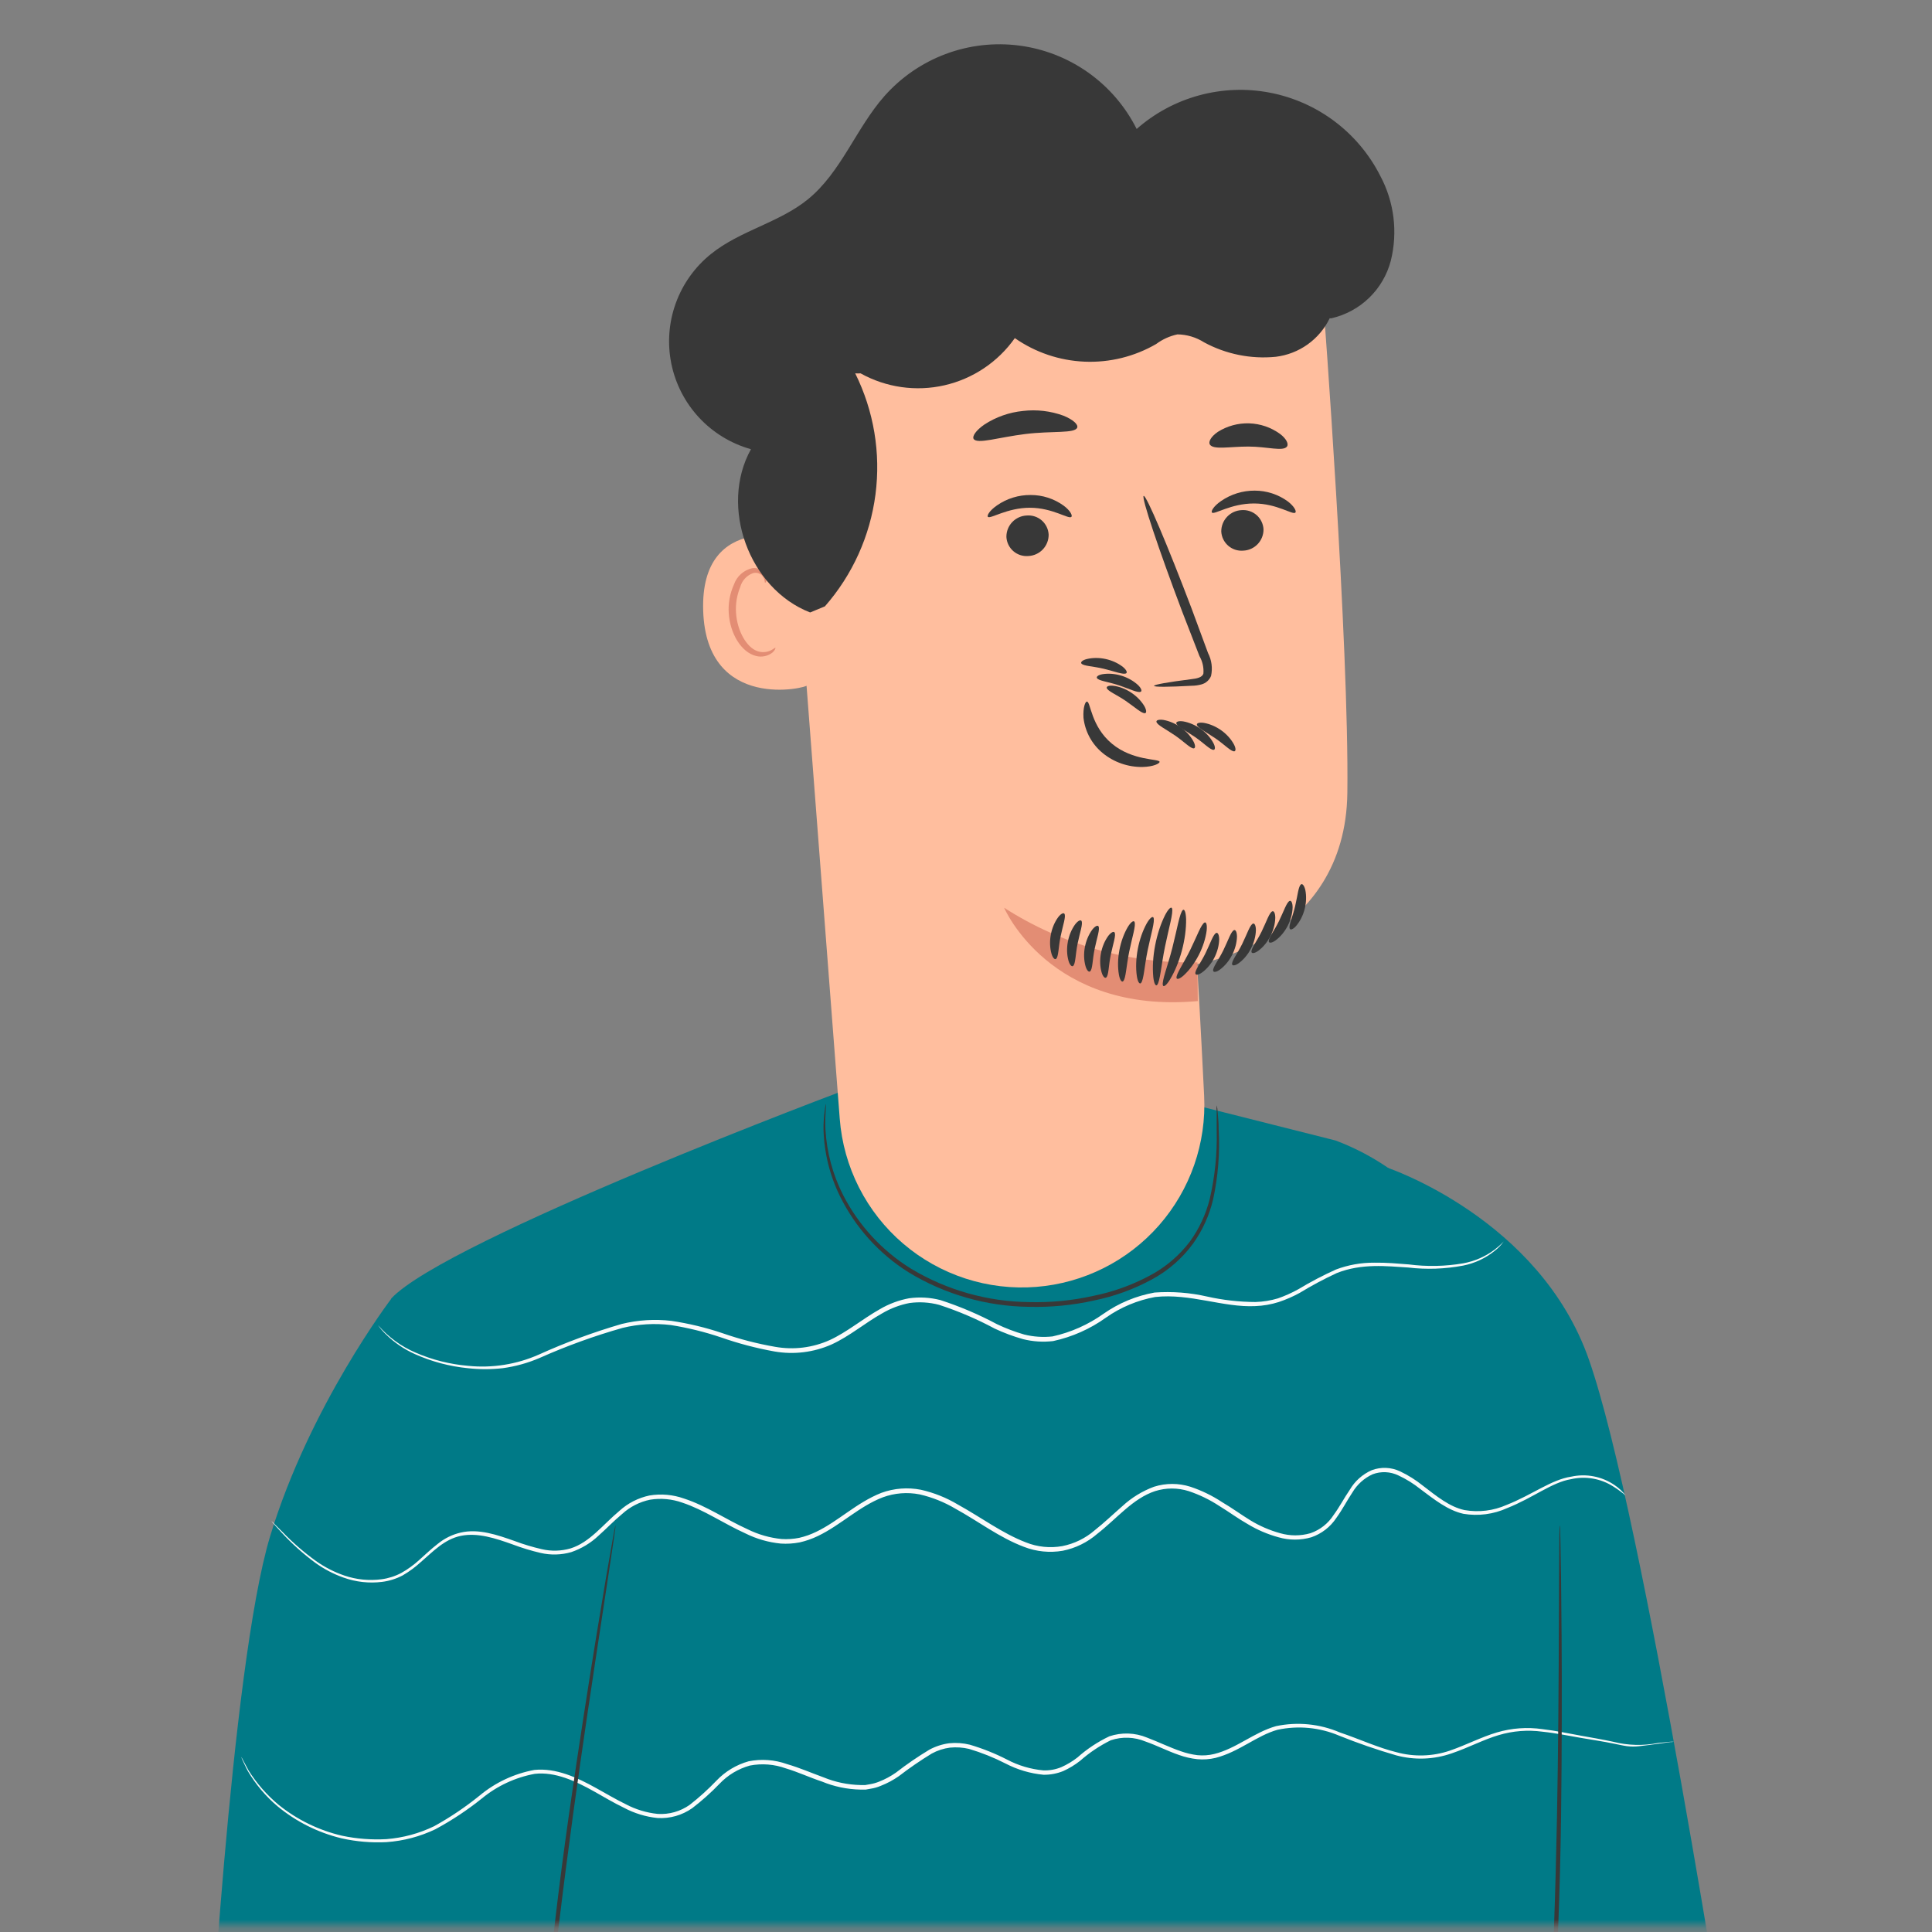 <svg width="236" height="236" viewBox="0 0 236 236" fill="none" xmlns="http://www.w3.org/2000/svg">
<rect x="0" y="0" width="236" height="236" fill="#808080" stroke="none"/>
<mask id="mask0" mask-type="alpha" maskUnits="userSpaceOnUse" x="0" y="0" width="236" height="236">
<rect width="235" height="235" transform="matrix(-1 0 0 1 235.998 0.302)" fill="#C4C4C4"/>
</mask>
<g mask="url(#mask0)">
<path fill-rule="evenodd" clip-rule="evenodd" d="M66.782 255.487H188.982L190.762 209.24C190.762 209.24 194.568 151.11 163.134 139.313L146.284 135.064L104.719 132.606C103.373 133.051 54.524 151.426 47.806 158.599L66.782 255.487Z" fill="#007A87"/>
<path d="M169.468 142.639C169.468 142.639 188.076 148.845 194.093 166.085C200.766 185.126 211.635 255.203 211.635 255.203H187.275L169.468 142.639Z" fill="#007A87"/>
<path d="M47.831 158.599C47.831 158.599 37.82 171.724 32.993 187.673C28.166 203.623 25.363 255.52 25.363 255.52H75.989L78.072 208.472C78.072 208.472 83.122 140.615 47.831 158.599Z" fill="#007A87"/>
<path d="M198.588 182.69C198.198 182.184 197.728 181.745 197.198 181.389C196.435 180.872 195.575 180.516 194.671 180.342C193.767 180.168 192.836 180.18 191.937 180.377C189.512 180.733 187.154 182.601 184.051 183.825C182.432 184.545 180.635 184.766 178.89 184.459C177.066 184.069 175.476 182.757 173.807 181.478C172.952 180.789 172.019 180.203 171.027 179.732C170.489 179.478 169.906 179.334 169.312 179.309C168.718 179.284 168.125 179.379 167.568 179.587C166.438 180.082 165.496 180.924 164.876 181.989C164.186 182.99 163.63 184.08 162.907 185.059C162.243 186.098 161.248 186.882 160.082 187.284C158.869 187.635 157.581 187.635 156.367 187.284C155.092 186.932 153.871 186.404 152.741 185.715C151.629 185.037 150.517 184.214 149.282 183.491C148.08 182.697 146.779 182.065 145.412 181.611C143.964 181.153 142.41 181.153 140.963 181.611C139.538 182.139 138.231 182.94 137.114 183.969C136.002 184.937 134.89 186.005 133.722 186.928C132.593 187.906 131.228 188.573 129.762 188.863C128.266 189.13 126.725 188.972 125.314 188.407C122.422 187.295 119.864 185.36 117.016 183.791C115.613 182.95 114.085 182.338 112.489 181.978C110.876 181.662 109.207 181.793 107.662 182.357C104.637 183.547 102.39 185.838 99.699 187.117C99.04 187.44 98.345 187.686 97.63 187.851C96.92 187.993 96.195 188.042 95.472 187.996C94.029 187.851 92.624 187.448 91.323 186.805C88.688 185.615 86.307 183.947 83.538 183.046C82.19 182.57 80.743 182.444 79.334 182.679C77.97 182.967 76.707 183.612 75.674 184.548C73.639 186.249 72.026 188.418 69.701 189.141C68.561 189.474 67.355 189.509 66.198 189.241C65.064 188.983 63.95 188.649 62.861 188.24C60.715 187.484 58.468 186.705 56.288 187.206C55.251 187.444 54.284 187.92 53.463 188.596C52.651 189.219 51.939 189.909 51.238 190.531C50.561 191.152 49.815 191.694 49.014 192.144C48.265 192.541 47.452 192.801 46.611 192.912C45.08 193.113 43.523 192.957 42.062 192.456C40.831 192.034 39.666 191.439 38.603 190.687C37.136 189.629 35.766 188.442 34.51 187.139L33.509 186.138C33.405 186.016 33.285 185.908 33.153 185.816C33.153 185.816 33.253 185.949 33.465 186.183L34.421 187.228C35.657 188.568 37.017 189.79 38.481 190.876C39.551 191.653 40.727 192.271 41.973 192.711C43.472 193.248 45.076 193.427 46.656 193.234C47.538 193.125 48.393 192.857 49.181 192.445C49.979 191.981 50.725 191.433 51.405 190.81C52.84 189.586 54.264 188.018 56.31 187.606C58.357 187.195 60.492 187.895 62.639 188.663C63.749 189.082 64.886 189.428 66.042 189.697C67.276 189.981 68.562 189.947 69.779 189.597C71.023 189.174 72.162 188.487 73.116 187.584C74.095 186.716 74.985 185.771 75.997 184.937C76.96 184.055 78.144 183.452 79.422 183.191C80.745 182.98 82.099 183.106 83.36 183.558C85.974 184.425 88.354 186.083 91.045 187.306C92.399 187.982 93.866 188.404 95.372 188.552C96.146 188.604 96.924 188.555 97.686 188.407C98.454 188.233 99.2 187.972 99.91 187.629C102.713 186.283 104.96 184.003 107.84 182.902C109.281 182.372 110.839 182.249 112.345 182.546C113.879 182.9 115.35 183.489 116.705 184.292C119.508 185.827 122.066 187.818 125.08 188.952C126.587 189.539 128.225 189.704 129.818 189.43C131.373 189.118 132.821 188.409 134.022 187.373C136.436 185.493 138.371 183.046 141.096 182.145C142.432 181.722 143.865 181.722 145.2 182.145C146.52 182.584 147.776 183.193 148.938 183.958C150.128 184.681 151.229 185.504 152.43 186.183C153.6 186.887 154.861 187.425 156.178 187.784C157.486 188.162 158.874 188.162 160.182 187.784C161.436 187.354 162.511 186.521 163.241 185.415C163.986 184.392 164.542 183.291 165.198 182.312C165.776 181.336 166.637 180.56 167.668 180.088C168.172 179.897 168.71 179.81 169.25 179.833C169.789 179.856 170.317 179.988 170.804 180.221C171.77 180.669 172.678 181.233 173.507 181.9C175.175 183.146 176.844 184.492 178.757 184.915C180.574 185.221 182.44 184.977 184.118 184.214C187.265 182.968 189.579 181.066 191.903 180.688C192.78 180.487 193.687 180.461 194.573 180.614C195.459 180.767 196.306 181.095 197.064 181.578C197.598 181.911 198.108 182.283 198.588 182.69Z" fill="#FAFAFA"/>
<path d="M204.479 212.766C204.316 212.751 204.152 212.751 203.989 212.766L202.543 212.91C200.731 213.269 198.862 213.219 197.071 212.766C195.892 212.51 194.568 212.276 193.123 212.021C191.677 211.765 190.131 211.42 188.418 211.22C186.557 210.951 184.66 211.088 182.857 211.62C180.966 212.176 179.131 213.144 177.106 213.845C174.995 214.562 172.716 214.628 170.566 214.034C168.342 213.489 166.117 212.454 163.659 211.62C161.204 210.571 158.486 210.303 155.874 210.853C153.182 211.609 151.013 213.6 148.321 214.256C147.652 214.42 146.96 214.469 146.275 214.401C145.573 214.314 144.883 214.15 144.217 213.911C142.86 213.444 141.548 212.799 140.113 212.254C138.648 211.646 137.012 211.591 135.509 212.098C134.095 212.769 132.784 213.638 131.616 214.679C131.02 215.145 130.37 215.537 129.68 215.847C128.978 216.144 128.218 216.284 127.456 216.258C125.9 216.116 124.388 215.666 123.007 214.935C121.554 214.191 120.035 213.584 118.469 213.122C117.644 212.918 116.79 212.858 115.944 212.944C115.095 213.058 114.273 213.325 113.52 213.733C112.109 214.584 110.75 215.516 109.449 216.525C108.806 216.977 108.111 217.35 107.38 217.637C107.022 217.781 106.649 217.886 106.268 217.949L105.7 218.049H105.122C103.564 218.016 102.026 217.696 100.584 217.103C99.116 216.57 97.67 215.936 96.135 215.491C94.634 214.955 93.016 214.836 91.453 215.146C89.945 215.568 88.581 216.39 87.504 217.526C86.493 218.581 85.408 219.563 84.257 220.462C83.118 221.272 81.735 221.664 80.341 221.575C78.972 221.434 77.642 221.03 76.426 220.385C75.192 219.784 74.024 219.083 72.834 218.427C70.498 217.126 67.929 215.936 65.271 216.203C62.815 216.655 60.517 217.731 58.597 219.328C56.857 220.738 54.996 221.992 53.036 223.076C51.209 223.961 49.232 224.497 47.208 224.656C45.396 224.756 43.578 224.617 41.802 224.244C38.954 223.585 36.292 222.288 34.017 220.451C32.601 219.268 31.378 217.873 30.391 216.314C30.079 215.769 29.868 215.324 29.712 215.046C29.64 214.896 29.558 214.751 29.468 214.612C29.517 214.769 29.58 214.922 29.657 215.068C29.801 215.357 29.99 215.813 30.291 216.369C31.24 217.975 32.45 219.411 33.872 220.618C36.151 222.512 38.833 223.859 41.713 224.555C43.515 224.96 45.364 225.117 47.208 225.023C49.284 224.879 51.315 224.343 53.192 223.443C55.188 222.368 57.083 221.113 58.853 219.695C60.716 218.157 62.94 217.12 65.315 216.681C67.806 216.403 70.264 217.537 72.589 218.839C73.757 219.495 74.936 220.207 76.204 220.818C77.478 221.498 78.872 221.925 80.308 222.075C81.82 222.168 83.318 221.745 84.557 220.874C85.743 219.967 86.859 218.97 87.894 217.893C88.903 216.829 90.184 216.061 91.597 215.669C93.066 215.385 94.584 215.504 95.991 216.013C97.459 216.447 98.894 217.126 100.384 217.615C101.888 218.238 103.495 218.574 105.122 218.605H105.756L106.368 218.494C106.785 218.43 107.192 218.314 107.58 218.149C108.366 217.842 109.113 217.443 109.805 216.959C111.092 215.967 112.432 215.046 113.82 214.201C114.51 213.824 115.265 213.579 116.044 213.478C116.822 213.402 117.608 213.454 118.369 213.633C119.903 214.091 121.392 214.686 122.818 215.413C124.263 216.171 125.842 216.64 127.467 216.792C128.298 216.804 129.122 216.649 129.892 216.336C130.621 216.004 131.308 215.586 131.938 215.09C133.071 214.091 134.332 213.246 135.686 212.577C137.072 212.116 138.577 212.171 139.924 212.732C141.303 213.211 142.627 213.9 144.028 214.378C144.747 214.636 145.494 214.808 146.253 214.89C146.998 214.961 147.749 214.908 148.477 214.734C151.358 214 153.505 212.009 156.052 211.298C158.58 210.757 161.213 211.009 163.593 212.021C165.871 212.938 168.195 213.74 170.555 214.423C172.786 215.025 175.147 214.94 177.329 214.178C179.398 213.478 181.21 212.499 183.057 211.954C184.79 211.433 186.614 211.289 188.407 211.531C190.097 211.709 191.666 212.043 193.111 212.287C194.557 212.532 195.881 212.732 197.06 212.977C197.649 213.088 198.172 213.222 198.75 213.3C199.253 213.361 199.761 213.361 200.263 213.3C201.186 213.199 201.965 213.088 202.599 212.999L204.022 212.799C204.175 212.802 204.328 212.791 204.479 212.766Z" fill="#FAFAFA"/>
<path d="M183.682 151.648C183.682 151.648 183.348 152.049 182.569 152.649C181.441 153.495 180.131 154.066 178.743 154.318C176.538 154.696 174.288 154.741 172.07 154.451C170.769 154.351 169.367 154.218 167.866 154.24C166.271 154.23 164.687 154.513 163.194 155.074C161.613 155.786 160.075 156.592 158.59 157.488C157.796 157.928 156.966 158.3 156.109 158.6C155.217 158.868 154.293 159.017 153.362 159.045C151.375 159.037 149.395 158.813 147.456 158.378C145.353 157.898 143.19 157.733 141.038 157.888C138.795 158.288 136.665 159.172 134.799 160.48C132.93 161.812 130.812 162.754 128.57 163.249C127.412 163.376 126.241 163.297 125.111 163.016C123.966 162.686 122.85 162.261 121.774 161.748C119.567 160.568 117.259 159.585 114.878 158.811C113.626 158.487 112.323 158.412 111.041 158.589C109.791 158.822 108.591 159.27 107.493 159.912C105.324 161.136 103.478 162.715 101.354 163.694C99.263 164.634 96.937 164.921 94.68 164.517C92.492 164.137 90.338 163.579 88.24 162.849C86.209 162.164 84.121 161.661 82.001 161.347C79.977 161.112 77.928 161.24 75.95 161.725C72.484 162.732 69.094 163.985 65.806 165.474C63.104 166.667 60.137 167.139 57.198 166.842C54.973 166.656 52.794 166.108 50.747 165.218C48.992 164.467 47.433 163.326 46.187 161.881C46.466 162.284 46.786 162.657 47.143 162.993C48.161 163.998 49.352 164.812 50.658 165.396C52.718 166.324 54.916 166.91 57.164 167.131C58.569 167.286 59.986 167.286 61.391 167.131C62.962 166.919 64.496 166.492 65.951 165.863C69.23 164.405 72.609 163.182 76.061 162.204C77.986 161.736 79.979 161.619 81.945 161.859C84.03 162.19 86.084 162.696 88.085 163.371C90.205 164.113 92.381 164.686 94.591 165.084C96.957 165.499 99.392 165.201 101.587 164.228C103.812 163.205 105.658 161.603 107.771 160.424C108.803 159.817 109.932 159.392 111.108 159.167C112.312 159.002 113.537 159.078 114.712 159.39C117.059 160.153 119.333 161.125 121.507 162.293C122.627 162.818 123.787 163.249 124.978 163.583C126.177 163.882 127.42 163.961 128.648 163.816C130.968 163.314 133.16 162.341 135.088 160.958C136.887 159.69 138.94 158.829 141.105 158.433C145.387 157.966 149.414 159.734 153.34 159.545C154.314 159.509 155.28 159.341 156.209 159.045C157.09 158.751 157.942 158.379 158.756 157.933C160.221 157.037 161.736 156.228 163.294 155.508C166.342 154.296 169.423 154.674 172.003 154.829C174.245 155.096 176.514 155.017 178.732 154.596C180.142 154.315 181.462 153.697 182.581 152.794C183.004 152.47 183.375 152.084 183.682 151.648Z" fill="#FAFAFA"/>
<path d="M148.622 135.009C148.591 135.279 148.591 135.551 148.622 135.821C148.622 136.399 148.622 137.155 148.622 138.112C148.693 140.913 148.409 143.713 147.776 146.443C147.312 148.307 146.497 150.066 145.374 151.626C144.049 153.381 142.351 154.821 140.402 155.841C138.244 156.993 135.928 157.821 133.529 158.299C130.974 158.867 128.359 159.121 125.743 159.055C120.646 159.007 115.654 157.598 111.284 154.974C107.75 152.786 104.882 149.674 102.987 145.976C101.72 143.477 100.985 140.742 100.829 137.945C100.751 135.965 100.962 134.875 100.884 134.864C100.818 135.124 100.77 135.388 100.74 135.654C100.637 136.417 100.588 137.186 100.595 137.956C100.668 140.803 101.359 143.6 102.62 146.153C104.503 149.962 107.406 153.173 111.006 155.43C115.444 158.127 120.527 159.579 125.721 159.634C128.39 159.7 131.057 159.438 133.662 158.855C136.11 158.356 138.472 157.498 140.669 156.308C142.686 155.23 144.431 153.709 145.774 151.859C146.916 150.244 147.736 148.424 148.188 146.498C148.79 143.731 149.018 140.895 148.866 138.068C148.866 137.066 148.777 136.288 148.733 135.765C148.723 135.51 148.686 135.256 148.622 135.009Z" fill="#383838"/>
<path d="M126.59 157.198C132.374 156.736 137.751 154.039 141.578 149.678C145.405 145.317 147.382 139.636 147.089 133.841C146.677 125.388 146.232 117.769 146.232 117.769C146.232 117.769 164.362 114.944 164.584 96.837C164.807 78.729 161.659 37.109 161.659 37.109C151.36 32.685 140.066 31.091 128.945 32.491C117.823 33.891 107.277 38.234 98.395 45.073L95.715 47.13L102.577 136.655C102.801 139.582 103.6 142.436 104.928 145.054C106.257 147.672 108.089 150.002 110.32 151.91C112.551 153.819 115.136 155.268 117.928 156.175C120.72 157.083 123.664 157.43 126.59 157.198Z" fill="#FFBE9E"/>
<path d="M146.27 117.558C137.911 117.727 129.691 115.404 122.657 110.884C122.657 110.884 128.218 123.92 146.314 122.285L146.27 117.558Z" fill="#E38D74"/>
<path d="M154.342 64.65C154.351 65.325 154.095 65.977 153.629 66.465C153.163 66.954 152.525 67.24 151.85 67.264C151.521 67.289 151.189 67.249 150.876 67.145C150.562 67.041 150.273 66.875 150.024 66.657C149.775 66.44 149.573 66.175 149.428 65.878C149.283 65.581 149.199 65.258 149.181 64.928C149.177 64.255 149.435 63.606 149.899 63.119C150.364 62.631 150.999 62.343 151.672 62.314C152.002 62.288 152.333 62.329 152.646 62.433C152.96 62.537 153.25 62.703 153.498 62.92C153.747 63.138 153.95 63.403 154.094 63.7C154.239 63.997 154.323 64.32 154.342 64.65Z" fill="#383838"/>
<path d="M158.235 62.613C157.912 62.946 156.01 61.501 153.174 61.501C150.338 61.501 148.347 62.902 148.047 62.613C147.902 62.457 148.225 61.845 149.159 61.2C150.365 60.368 151.798 59.925 153.263 59.932C154.709 59.93 156.118 60.386 157.29 61.233C158.101 61.845 158.391 62.457 158.235 62.613Z" fill="#383838"/>
<path d="M128.096 65.306C128.102 65.98 127.845 66.63 127.38 67.118C126.915 67.606 126.278 67.894 125.604 67.92C125.274 67.947 124.943 67.908 124.628 67.804C124.314 67.701 124.024 67.535 123.775 67.317C123.526 67.099 123.323 66.834 123.179 66.536C123.035 66.238 122.952 65.915 122.935 65.584C122.929 64.91 123.185 64.26 123.65 63.772C124.116 63.284 124.753 62.996 125.426 62.97C125.756 62.943 126.088 62.982 126.402 63.086C126.716 63.189 127.007 63.355 127.256 63.573C127.505 63.791 127.707 64.056 127.852 64.354C127.996 64.652 128.079 64.976 128.096 65.306Z" fill="#383838"/>
<path d="M130.876 63.136C130.553 63.469 128.584 62.023 125.804 62.023C123.023 62.023 120.988 63.425 120.676 63.136C120.532 62.991 120.854 62.379 121.789 61.734C122.992 60.896 124.426 60.453 125.893 60.466C127.342 60.461 128.756 60.917 129.93 61.767C130.742 62.368 131.031 62.98 130.876 63.136Z" fill="#383838"/>
<path d="M140.972 83.779C140.972 83.624 142.696 83.323 145.499 82.967C146.211 82.889 146.878 82.745 147 82.267C147.059 81.53 146.892 80.793 146.522 80.153L144.42 74.737C141.506 67.029 139.393 60.7 139.704 60.578C140.015 60.456 142.629 66.617 145.554 74.325C146.251 76.224 146.922 78.04 147.567 79.775C148.01 80.635 148.139 81.622 147.935 82.567C147.833 82.818 147.674 83.041 147.472 83.221C147.269 83.4 147.028 83.531 146.767 83.601C146.372 83.71 145.964 83.766 145.554 83.768C142.729 83.924 140.983 83.935 140.972 83.779Z" fill="#383838"/>
<path d="M132.775 85.704C133.231 85.704 133.242 88.695 135.822 90.842C138.403 92.989 141.628 92.655 141.65 93.067C141.65 93.256 140.939 93.656 139.571 93.689C137.802 93.716 136.08 93.117 134.71 91.999C133.391 90.924 132.544 89.375 132.352 87.683C132.274 86.415 132.575 85.681 132.775 85.704Z" fill="#383838"/>
<path d="M131.588 52.224C131.321 52.981 128.54 52.614 125.27 53.014C122 53.414 119.364 54.293 118.931 53.615C118.742 53.292 119.198 52.58 120.265 51.846C121.676 50.931 123.286 50.367 124.959 50.2C126.631 50.002 128.327 50.2 129.908 50.778C131.11 51.268 131.71 51.857 131.588 52.224Z" fill="#383838"/>
<path d="M157.209 54.549C156.72 55.183 154.807 54.549 152.493 54.549C150.18 54.549 148.234 54.972 147.789 54.304C147.589 53.982 147.9 53.348 148.756 52.758C149.9 52.036 151.233 51.672 152.585 51.713C153.937 51.755 155.245 52.2 156.342 52.992C157.154 53.593 157.432 54.249 157.209 54.549Z" fill="#383838"/>
<path d="M145.84 91.414C145.447 91.474 144.657 90.607 143.518 89.829C142.379 89.051 141.319 88.546 141.261 88.161C141.24 87.98 141.546 87.861 142.109 87.941C142.846 88.07 143.591 88.39 144.246 88.859C144.902 89.328 145.439 89.925 145.788 90.573C146.043 91.058 146.022 91.383 145.84 91.414Z" fill="#383838"/>
<path d="M135.192 84.027C135.28 84.415 136.374 84.837 137.511 85.617C138.649 86.397 139.504 87.202 139.884 87.117C140.06 87.07 140.06 86.742 139.782 86.246C139.394 85.606 138.826 85.028 138.151 84.587C137.477 84.145 136.726 83.861 135.995 83.771C135.451 83.709 135.155 83.846 135.192 84.027Z" fill="#383838"/>
<path d="M133.992 82.82C134.184 83.169 135.352 83.272 136.661 83.707C137.969 84.142 139.014 84.68 139.355 84.493C139.512 84.4 139.421 84.084 139.016 83.684C138.467 83.176 137.762 82.778 136.991 82.54C136.221 82.303 135.42 82.237 134.693 82.352C134.153 82.443 133.907 82.656 133.992 82.82Z" fill="#383838"/>
<path d="M132.086 81.035C132.307 81.366 133.479 81.368 134.82 81.69C136.162 82.011 137.248 82.457 137.572 82.242C137.721 82.136 137.603 81.829 137.165 81.465C136.574 81.006 135.838 80.669 135.05 80.499C134.262 80.328 133.459 80.332 132.744 80.508C132.213 80.645 131.987 80.879 132.086 81.035Z" fill="#383838"/>
<path d="M148.266 91.594C147.872 91.653 147.083 90.786 145.944 90.009C144.805 89.231 143.745 88.725 143.686 88.341C143.665 88.159 143.972 88.04 144.535 88.12C145.272 88.25 146.017 88.57 146.672 89.039C147.328 89.508 147.865 90.105 148.214 90.753C148.469 91.238 148.448 91.563 148.266 91.594Z" fill="#383838"/>
<path d="M150.782 91.774C150.388 91.833 149.599 90.966 148.46 90.188C147.32 89.41 146.26 88.905 146.202 88.52C146.181 88.339 146.487 88.22 147.051 88.3C147.788 88.429 148.532 88.749 149.188 89.218C149.843 89.688 150.38 90.285 150.73 90.933C150.985 91.418 150.964 91.743 150.782 91.774Z" fill="#383838"/>
<path d="M146.026 118.953C145.91 118.572 146.655 117.666 147.261 116.427C147.868 115.188 148.215 114.066 148.588 113.954C148.764 113.907 148.926 114.193 148.928 114.762C148.906 115.51 148.696 116.292 148.326 117.009C147.955 117.725 147.442 118.342 146.85 118.781C146.407 119.103 146.082 119.128 146.026 118.953Z" fill="#383838"/>
<path d="M143.716 119.459C143.646 118.986 144.567 117.72 145.386 116.046C146.205 114.372 146.732 112.884 147.146 112.687C147.34 112.603 147.473 112.947 147.396 113.678C147.269 114.641 146.937 115.674 146.442 116.645C145.947 117.615 145.313 118.479 144.621 119.123C144.103 119.598 143.752 119.676 143.716 119.459Z" fill="#383838"/>
<path d="M142.048 120.356C141.906 119.811 142.644 118.005 143.217 115.741C143.791 113.476 144.099 111.527 144.486 111.162C144.669 111 144.854 111.371 144.886 112.271C144.902 113.466 144.722 114.809 144.369 116.128C144.017 117.447 143.508 118.681 142.908 119.671C142.458 120.402 142.117 120.606 142.048 120.356Z" fill="#383838"/>
<path d="M141.35 120.31C141.715 119.879 141.839 117.929 142.309 115.636C142.78 113.343 143.353 111.45 143.164 110.952C143.07 110.726 142.741 110.98 142.32 111.778C141.785 112.849 141.362 114.139 141.104 115.483C140.846 116.826 140.766 118.161 140.875 119.316C140.961 120.173 141.179 120.505 141.35 120.31Z" fill="#383838"/>
<path d="M139.367 120.089C139.717 119.729 139.785 118.054 140.187 116.094C140.59 114.134 141.105 112.522 140.903 112.088C140.803 111.89 140.484 112.1 140.088 112.775C139.587 113.681 139.202 114.779 138.985 115.928C138.767 117.077 138.726 118.224 138.866 119.22C138.976 119.96 139.203 120.252 139.367 120.089Z" fill="#383838"/>
<path d="M137.194 119.864C137.537 119.542 137.573 118.017 137.939 116.238C138.304 114.459 138.788 112.999 138.579 112.599C138.475 112.418 138.161 112.603 137.779 113.21C137.296 114.027 136.933 115.021 136.737 116.064C136.541 117.108 136.521 118.152 136.679 119.063C136.802 119.739 137.033 120.009 137.194 119.864Z" fill="#383838"/>
<path d="M135.113 119.415C135.437 119.184 135.401 118.012 135.679 116.661C135.956 115.31 136.366 114.209 136.14 113.892C136.029 113.748 135.727 113.875 135.377 114.324C134.938 114.93 134.625 115.677 134.481 116.471C134.336 117.264 134.366 118.066 134.565 118.775C134.719 119.301 134.961 119.519 135.113 119.415Z" fill="#383838"/>
<path d="M133.148 118.664C133.472 118.433 133.436 117.261 133.714 115.91C133.991 114.559 134.401 113.458 134.175 113.141C134.065 112.997 133.762 113.124 133.412 113.573C132.973 114.179 132.661 114.927 132.516 115.72C132.371 116.513 132.401 117.315 132.601 118.024C132.755 118.55 132.996 118.768 133.148 118.664Z" fill="#383838"/>
<path d="M131.07 118.003C131.394 117.772 131.358 116.6 131.636 115.249C131.913 113.898 132.323 112.797 132.097 112.48C131.986 112.335 131.684 112.463 131.334 112.912C130.895 113.518 130.582 114.265 130.438 115.059C130.293 115.852 130.323 116.654 130.522 117.363C130.676 117.888 130.918 118.107 131.07 118.003Z" fill="#383838"/>
<path d="M128.99 117.137C129.314 116.905 129.278 115.733 129.556 114.382C129.833 113.031 130.243 111.931 130.018 111.613C129.907 111.469 129.604 111.596 129.254 112.046C128.815 112.651 128.503 113.399 128.358 114.192C128.213 114.985 128.243 115.788 128.443 116.496C128.597 117.022 128.838 117.241 128.99 117.137Z" fill="#383838"/>
<path d="M148.197 118.61C148.082 118.229 148.827 117.323 149.433 116.084C150.039 114.845 150.387 113.724 150.76 113.611C150.936 113.564 151.098 113.85 151.1 114.419C151.078 115.167 150.868 115.95 150.498 116.666C150.127 117.382 149.613 117.999 149.022 118.438C148.579 118.76 148.254 118.785 148.197 118.61Z" fill="#383838"/>
<path d="M150.51 117.816C150.395 117.434 151.139 116.529 151.746 115.29C152.352 114.051 152.7 112.929 153.073 112.816C153.249 112.77 153.41 113.055 153.412 113.625C153.39 114.373 153.18 115.155 152.81 115.871C152.44 116.588 151.926 117.205 151.335 117.643C150.892 117.965 150.567 117.991 150.51 117.816Z" fill="#383838"/>
<path d="M152.877 116.314C152.762 115.932 153.507 115.027 154.113 113.788C154.719 112.549 155.067 111.427 155.44 111.314C155.616 111.268 155.778 111.554 155.779 112.123C155.757 112.871 155.548 113.653 155.177 114.369C154.807 115.086 154.293 115.703 153.702 116.141C153.259 116.463 152.934 116.489 152.877 116.314Z" fill="#383838"/>
<path d="M154.994 115.043C154.879 114.661 155.624 113.756 156.23 112.517C156.836 111.278 157.184 110.156 157.557 110.043C157.733 109.997 157.895 110.283 157.897 110.852C157.874 111.6 157.665 112.382 157.294 113.098C156.924 113.815 156.41 114.432 155.819 114.87C155.376 115.192 155.051 115.218 154.994 115.043Z" fill="#383838"/>
<path d="M157.555 113.462C157.358 113.116 157.883 112.068 158.198 110.725C158.514 109.382 158.603 108.211 158.942 108.018C159.103 107.933 159.324 108.176 159.453 108.731C159.597 109.465 159.567 110.274 159.365 111.055C159.163 111.836 158.8 112.552 158.321 113.111C157.96 113.523 157.65 113.62 157.555 113.462Z" fill="#383838"/>
<path d="M97.942 65.905C97.642 65.772 85.496 62.224 85.897 74.614C86.297 87.004 98.643 84.046 98.654 83.69C98.665 83.334 97.942 65.905 97.942 65.905Z" fill="#FFBE9E"/>
<path d="M94.712 79.118C94.656 79.118 94.5 79.274 94.144 79.452C93.639 79.693 93.06 79.725 92.532 79.541C91.208 79.107 90.04 77.061 89.907 74.836C89.839 73.773 90.014 72.708 90.418 71.722C90.521 71.331 90.717 70.97 90.991 70.672C91.264 70.373 91.606 70.146 91.987 70.009C92.233 69.939 92.496 69.957 92.731 70.058C92.966 70.159 93.159 70.338 93.277 70.565C93.455 70.91 93.388 71.155 93.455 71.177C93.522 71.199 93.711 70.955 93.599 70.454C93.513 70.149 93.329 69.879 93.077 69.687C92.727 69.443 92.297 69.343 91.875 69.409C91.365 69.525 90.892 69.77 90.503 70.12C90.113 70.471 89.82 70.915 89.651 71.411C89.159 72.498 88.942 73.69 89.017 74.881C89.173 77.372 90.53 79.675 92.354 80.131C92.69 80.216 93.041 80.226 93.382 80.158C93.722 80.091 94.044 79.948 94.322 79.741C94.701 79.419 94.756 79.141 94.712 79.118Z" fill="#E38D74"/>
<path d="M168.599 21.471C167.276 18.863 165.374 16.593 163.038 14.833C160.703 13.074 157.995 11.872 155.124 11.32C152.252 10.768 149.292 10.881 146.471 11.65C143.65 12.418 141.041 13.822 138.846 15.754C137.471 13.012 135.444 10.649 132.943 8.872C130.441 7.096 127.542 5.96 124.5 5.565C121.458 5.17 118.365 5.527 115.493 6.605C112.62 7.684 110.057 9.45 108.026 11.75C104.556 15.688 102.754 21.037 98.683 24.352C95.169 27.21 90.386 28.167 86.849 31.025C84.887 32.6 83.397 34.685 82.543 37.052C81.689 39.418 81.504 41.975 82.009 44.44C82.513 46.904 83.688 49.182 85.403 51.023C87.119 52.863 89.309 54.195 91.732 54.872C87.839 61.879 91.487 71.922 98.961 74.814L100.763 74.069C104.132 70.226 106.283 65.469 106.942 60.401C107.602 55.333 106.74 50.184 104.467 45.607C104.686 45.618 104.905 45.618 105.123 45.607C108.242 47.34 111.891 47.86 115.369 47.065C118.847 46.27 121.908 44.218 123.965 41.302C126.475 43.053 129.433 44.051 132.49 44.179C135.548 44.307 138.579 43.56 141.227 42.025C141.999 41.449 142.887 41.047 143.829 40.846C144.981 40.861 146.105 41.197 147.077 41.814C149.756 43.267 152.809 43.883 155.841 43.583C157.245 43.413 158.584 42.893 159.734 42.071C160.885 41.248 161.81 40.151 162.426 38.878C162.496 38.883 162.567 38.883 162.637 38.878C164.372 38.483 165.965 37.619 167.244 36.382C168.522 35.145 169.437 33.581 169.889 31.86C170.764 28.357 170.304 24.654 168.599 21.471Z" fill="#383838"/>
<path fill-rule="evenodd" clip-rule="evenodd" d="M189.505 253.063L188.985 252.982C189.367 246.974 189.622 241.18 189.817 235.705C190.16 226.032 190.289 217.305 190.354 209.986C190.396 205.266 190.412 201.132 190.425 197.684C190.432 195.786 190.439 194.096 190.448 192.63L190.479 187.907C190.492 187.391 190.499 186.987 190.502 186.683C190.506 186.557 190.522 186.431 190.549 186.308L190.573 186.728C190.576 186.807 190.578 186.893 190.581 186.986C190.589 187.252 190.599 187.575 190.606 187.96C190.613 188.503 190.625 189.146 190.639 189.894C190.655 190.699 190.672 191.626 190.688 192.679C190.734 196.773 190.796 202.704 190.775 210.03C190.754 217.355 190.713 226.096 190.326 235.763C190.106 241.24 189.868 247.04 189.505 253.063Z" fill="#383838"/>
<path fill-rule="evenodd" clip-rule="evenodd" d="M65.878 252.421H66.404C66.957 246.426 67.601 240.663 68.255 235.224C69.412 225.614 70.636 216.972 71.703 209.731C72.392 205.062 73.016 200.975 73.536 197.566C73.823 195.69 74.078 194.019 74.295 192.569L74.996 187.898C75.062 187.386 75.118 186.986 75.162 186.686C75.178 186.56 75.182 186.434 75.174 186.308L75.085 186.719C75.07 186.797 75.054 186.881 75.037 186.973C74.988 187.234 74.928 187.552 74.862 187.931C74.771 188.467 74.659 189.1 74.53 189.836C74.39 190.63 74.229 191.542 74.05 192.581C73.372 196.618 72.393 202.468 71.281 209.709C70.168 216.95 68.856 225.592 67.744 235.202C67.114 240.647 66.451 246.414 65.878 252.421Z" fill="#383838"/>
</g>
</svg>